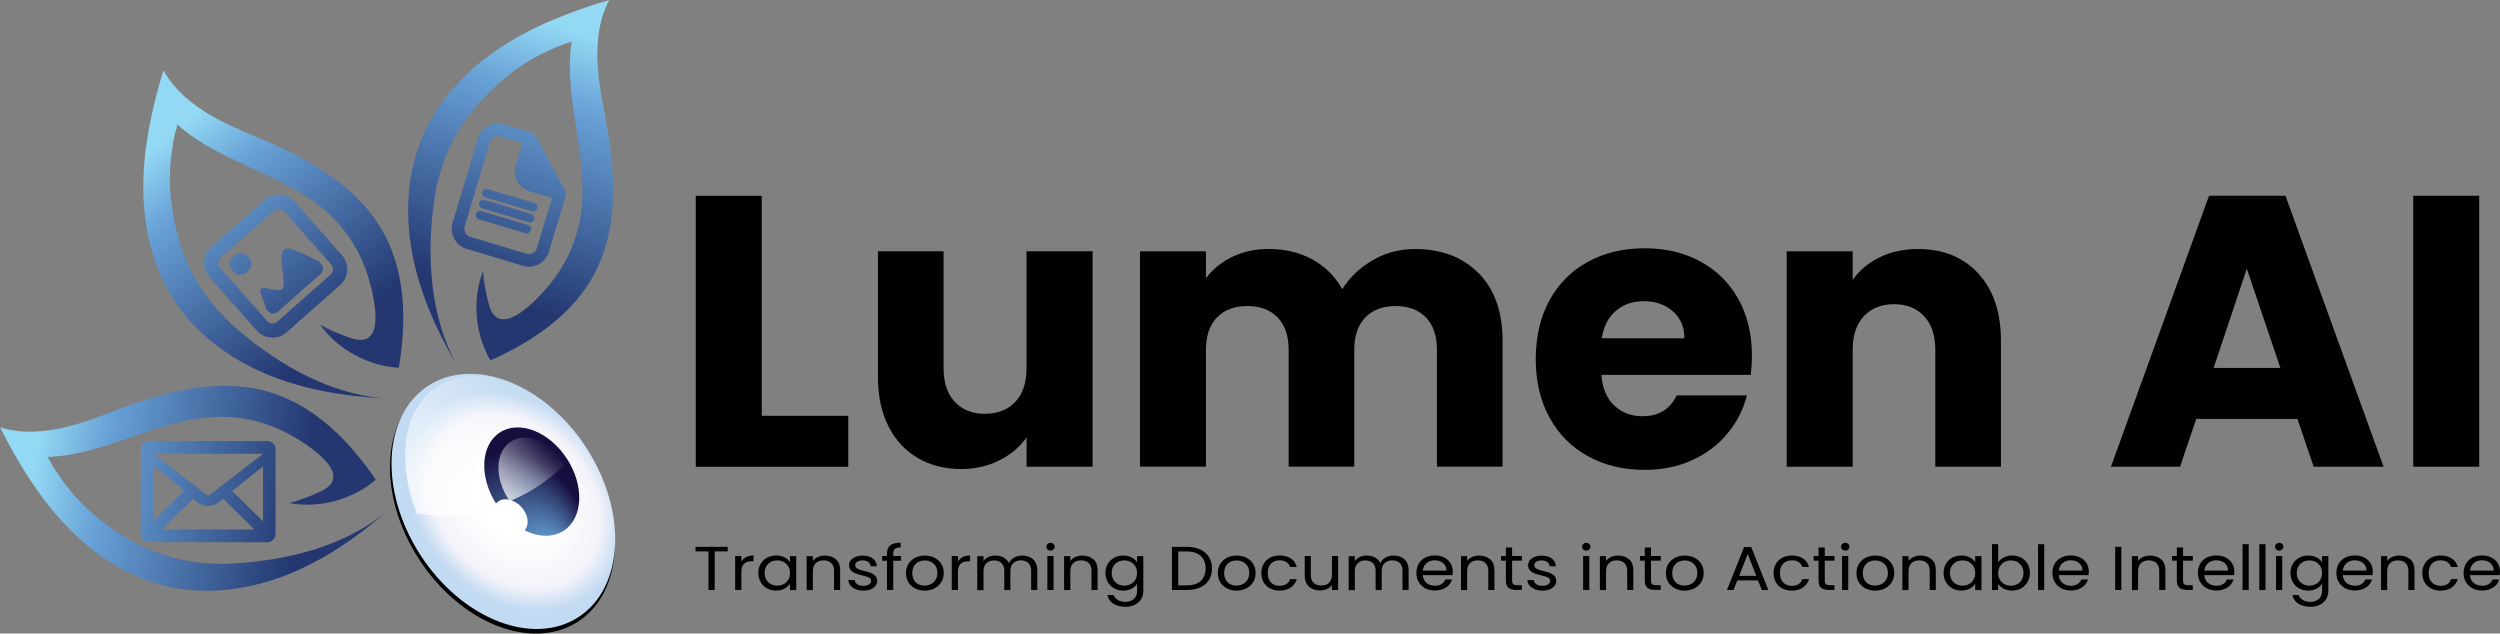 <?xml version="1.0" encoding="UTF-8"?>
<svg id="Layer_2" data-name="Layer 2" xmlns="http://www.w3.org/2000/svg" xmlns:xlink="http://www.w3.org/1999/xlink" viewBox="0 0 437.93 110.98">
  <rect x="0" y="0" width="437.93" height="110.98" fill="#808080" stroke="none"/>
  <defs>
    <style>
      .cls-1 {
        fill: url(#linear-gradient);
      }

      .cls-1, .cls-2, .cls-3, .cls-4, .cls-5, .cls-6, .cls-7, .cls-8, .cls-9 {
        stroke-width: 0px;
      }

      .cls-2 {
        fill: #010101;
      }

      .cls-3 {
        fill: url(#linear-gradient-5);
      }

      .cls-4 {
        fill: #fff;
      }

      .cls-5 {
        fill: url(#linear-gradient-2);
      }

      .cls-6 {
        fill: url(#radial-gradient-2);
      }

      .cls-7 {
        fill: url(#linear-gradient-3);
      }

      .cls-8 {
        fill: url(#radial-gradient);
      }

      .cls-9 {
        fill: url(#linear-gradient-4);
      }
    </style>
    <linearGradient id="linear-gradient" x1="5.94" y1="80.48" x2="59.89" y2="89.06" gradientUnits="userSpaceOnUse">
      <stop offset="0" stop-color="#94d9f4"/>
      <stop offset=".22" stop-color="#68a2d7"/>
      <stop offset=".87" stop-color="#243771"/>
    </linearGradient>
    <linearGradient id="linear-gradient-2" x1="30.2" y1="23.2" x2="62.56" y2="63.66" gradientUnits="userSpaceOnUse">
      <stop offset="0" stop-color="#94d9f4"/>
      <stop offset=".22" stop-color="#68a2d7"/>
      <stop offset=".88" stop-color="#243771"/>
    </linearGradient>
    <linearGradient id="linear-gradient-3" x1="99.75" y1="4.94" x2="81.05" y2="59.82" gradientUnits="userSpaceOnUse">
      <stop offset="0" stop-color="#94d9f4"/>
      <stop offset=".22" stop-color="#68a2d7"/>
      <stop offset=".84" stop-color="#243771"/>
    </linearGradient>
    <radialGradient id="radial-gradient" cx="-214.73" cy="246.53" fx="-214.73" fy="246.53" r="14.02" gradientTransform="translate(307.55 -301.98) rotate(-4.02) scale(1.21 1.52) skewX(2.93)" gradientUnits="userSpaceOnUse">
      <stop offset=".33" stop-color="#fff"/>
      <stop offset=".78" stop-color="#f4f3fa"/>
      <stop offset=".99" stop-color="#c2daf2"/>
    </radialGradient>
    <linearGradient id="linear-gradient-4" x1="-5.43" y1="118.84" x2="-23.04" y2="130.67" gradientTransform="translate(78.39 -46.25) rotate(-9.73) scale(1.09 1)" gradientUnits="userSpaceOnUse">
      <stop offset="0" stop-color="#fff" stop-opacity=".06"/>
      <stop offset="1" stop-color="#fff" stop-opacity=".71"/>
    </linearGradient>
    <radialGradient id="radial-gradient-2" cx="-215.27" cy="249.69" fx="-215.27" fy="256.49" r="8.19" gradientTransform="translate(303.75 -326.67) rotate(-4.02) scale(1.21 1.6) skewX(3.08)" gradientUnits="userSpaceOnUse">
      <stop offset=".19" stop-color="#64a0d6"/>
      <stop offset="1" stop-color="#160e3e"/>
    </radialGradient>
    <linearGradient id="linear-gradient-5" x1="95.76" y1="77.64" x2="87.64" y2="86.18" gradientUnits="userSpaceOnUse">
      <stop offset="0" stop-color="#fff" stop-opacity="0"/>
      <stop offset="1" stop-color="#fff" stop-opacity=".75"/>
    </linearGradient>
  </defs>
  <g id="Layer_1-2" data-name="Layer 1">
    <path class="cls-1" d="m26.1,77.24c-.79,0-1.44.64-1.44,1.43h0s-.02,14.85-.02,14.85c0,.79.64,1.44,1.43,1.44l20.75.03c.79,0,1.44-.64,1.44-1.43l.02-14.85c0-.79-.64-1.44-1.43-1.44l-20.75-.03Zm.77,4.43l2.17,1.59,3.2,2.72-5.39,5.29v-9.6Zm1.46,11.08l5.51-5.41.75.64c.5.43,1.16.66,1.86.66.7,0,1.37-.23,1.87-.66l.75-.64,5.49,5.42-16.24-.02Zm17.72-1.45l-5.37-5.3,5.39-4.3v9.6Zm-9.22-4.68c-.09.08-.23.12-.37.12-.15,0-.28-.04-.37-.12l-9.22-7.15,19.19.03-9.23,7.13Zm30.68,3.2c-5.33,4.57-11.22,8.58-17.78,11.08-6.56,2.49-13.84,3.4-20.67,1.77-6.74-1.61-12.74-5.62-17.51-10.64-4.78-5.01-8.42-11-11.54-17.18,3.76,1.19,7.86.88,11.69-.08,3.83-.95,7.47-2.52,11.19-3.86,7.94-2.86,16.74-4.65,24.78-2.08,7.67,2.44,13.65,8.55,18.16,15.21-4.14,3.51-9.88,5.05-15.22,4.08,1.96-.5,3.88-1.23,5.71-2.11,6.41-3.1-3.82-9.09-6.76-10.51-3.74-1.81-7.94-2.68-12.09-2.46-10.01.51-19.1,6.68-29.12,7,1.74,3.36,4.72,7.2,7.59,9.67,7.12,6.15,14.98,9.66,25.38,8.97,9.38-.62,18.84-3,26.2-8.86Z"/>
    <path class="cls-5" d="m43.53,45.01c.35.38.51.83.47,1.34-.04.52-.26.94-.65,1.29s-.84.5-1.34.47c-.51-.03-.93-.24-1.27-.63-.34-.43-.5-.88-.48-1.36.02-.48.23-.9.63-1.27s.85-.53,1.36-.48c.51.05.93.27,1.29.65Zm12.34.78c-.19-.08-.74-.34-1.63-.79-.89-.45-1.64-.79-2.22-1.01-.59-.23-1.08-.38-1.47-.46-.33-.03-.59.03-.77.18-.19.15-.31.37-.38.65-.07.29-.09.62-.08,1,.01.38.05.78.09,1.22.05.44.1.86.16,1.27.06.41.1.82.12,1.22.02.41.02.74-.02,1s-.14.48-.32.66c-.18.16-.64.16-1.37.01-.1-.02-.26-.04-.47-.09-.76-.16-1.26-.22-1.5-.19-.38.05-.52.27-.41.65.07.22.23.7.49,1.43.26.73.44,1.28.56,1.63l.26.3c.23.26.52.4.86.44.35.03.64-.07.89-.31l7.47-6.6c.26-.23.4-.51.42-.85.02-.34-.08-.65-.31-.92l-.38-.43Zm3.68,4.17l-9.34,8.24c-.79.68-1.69.99-2.71.93-1.02-.05-1.88-.47-2.56-1.25l-8.24-9.34c-.69-.78-1-1.68-.93-2.71.06-1.03.49-1.89,1.26-2.58l9.34-8.24c.77-.68,1.67-.98,2.7-.92,1.03.06,1.89.49,2.58,1.26l8.24,9.34c.68.77.98,1.67.92,2.7-.06,1.03-.48,1.89-1.25,2.56Zm-1.23-2.72c.02-.34-.08-.64-.31-.9l-8.24-9.34c-.21-.26-.49-.4-.85-.42-.36-.02-.66.08-.91.3l-9.34,8.24c-.26.25-.4.54-.42.88-.02.34.08.64.31.9l8.24,9.34c.22.27.5.41.85.42.35.01.65-.1.91-.32l9.34-8.24c.26-.23.4-.51.42-.85Zm11.54,17.18c1.35-7.93,1.24-16.48-2.62-23.54-4.04-7.41-11.64-12.19-19.35-15.62-3.61-1.6-7.33-2.98-10.76-4.94-3.43-1.96-6.61-4.56-8.5-8.02-2.01,6.63-3.52,13.47-3.53,20.4,0,6.93,1.56,13.97,5.31,19.79,3.81,5.9,9.7,10.27,16.16,13,6.47,2.73,13.5,3.9,20.51,4.28-9.37-.85-17.85-5.66-25.06-11.7-7.99-6.69-11.25-14.66-12.15-24.02-.36-3.77.14-8.6,1.2-12.24,7.46,6.69,18.3,8.52,25.88,15.06,3.15,2.71,5.58,6.25,7.04,10.14,1.14,3.05,4.4,14.45-2.38,12.26-1.93-.62-3.82-1.43-5.58-2.42,3.19,4.39,8.4,7.25,13.82,7.57Z"/>
    <path class="cls-7" d="m84.52,33.62c.12-.4.54-.62.94-.5l8.17,2.45c.4.12.62.54.5.94-.12.4-.54.62-.94.5l-8.17-2.45c-.4-.12-.62-.54-.5-.94Zm-.07,2.86l8.17,2.45c.4.12.82-.11.94-.51.12-.4-.11-.82-.5-.94l-8.17-2.45c-.4-.12-.82.11-.94.5-.12.4.11.82.5.94Zm8.53,3.87c.12-.4-.11-.82-.5-.94l-8.17-2.45c-.4-.12-.82.11-.94.5-.12.4.11.82.5.94l8.17,2.45c.4.12.82-.11.94-.5Zm-1.38,6.2l-9.85-2.96c-1.94-.58-3.04-2.63-2.46-4.57l4.43-14.77c.58-1.94,2.63-3.04,4.57-2.46l4.98,1.5.05.03c.07.03.13.07.19.11l.08.06c.11.1.19.2.25.31l5.24,9.73v.03c.03.08.05.16.07.25v.04s0,.07,0,.07c0,.07,0,.14-.01.22v.04s-.03.1-.03.1l-2.95,9.82c-.58,1.94-2.63,3.04-4.57,2.46Zm-9.22-5.07l9.85,2.96c.78.23,1.6-.21,1.83-.98h0s2.63-8.77,2.63-8.77l-3.9-1.17c-1.94-.58-3.04-2.63-2.46-4.57l1.17-3.9-3.84-1.15c-.78-.23-1.6.21-1.83.98l-4.43,14.77c-.23.78.21,1.6.98,1.83Zm24.12-18.26c-.65-3.89-1.54-7.76-1.8-11.7-.25-3.94.17-8.03,2.02-11.52-6.64,1.97-13.19,4.48-18.97,8.28-5.79,3.8-10.81,8.99-13.6,15.33-2.83,6.42-3.24,13.75-1.96,20.65s4.17,13.42,7.71,19.48c-4.44-8.29-5.1-18.02-4.02-27.36,1.19-10.35,6.05-17.46,13.37-23.36,2.95-2.38,7.26-4.62,10.88-5.73-1.48,9.91,2.96,19.96,1.67,29.9-.53,4.12-2.14,8.1-4.59,11.45-1.92,2.64-9.65,11.63-11.55,4.77-.54-1.95-.91-3.97-1.05-5.99-1.91,5.08-1.43,11,1.29,15.7,7.37-3.24,14.44-8.04,18.22-15.14,3.96-7.46,3.78-16.43,2.39-24.75Z"/>
    <g>
      <ellipse class="cls-2" cx="88.02" cy="88.5" rx="17.4" ry="24.3" transform="translate(-34.02 62.29) rotate(-33.03)"/>
      <ellipse class="cls-8" cx="88.17" cy="87.83" rx="17.3" ry="24.16" transform="translate(-33.62 62.26) rotate(-33.03)"/>
      <path class="cls-9" d="m95.28,85.95c2.53-1.26,4.94-2.76,7.24-4.42.35-.26.72-.53.91-.92.58-1.15-1.23-3.07-1.8-3.97-.14-.23-.27-.48-.45-.69-8.41-10.16-20.27-13.15-26.5-6.68-4.42,4.59-4.81,12.71-1.66,20.67,6.53,1.1,13.31-.18,19.37-2.68.97-.4,1.93-.84,2.88-1.31Z"/>
      <ellipse class="cls-6" cx="93.15" cy="84.36" rx="7.35" ry="10.26" transform="translate(-30.93 64.41) rotate(-33.03)"/>
      <path class="cls-3" d="m98.78,81c-2.45-3.76-6.62-5.39-9.31-3.64-2.69,1.75-2.89,6.22-.45,9.99.1.15.2.29.3.43,5.92-2.44,9.65-6.45,9.65-6.45,0,0-.13-.22-.19-.32Z"/>
      <ellipse class="cls-4" cx="89.43" cy="90.51" rx="2.55" ry="3.44" transform="translate(-37.69 85.07) rotate(-42.89)"/>
    </g>
    <g>
      <g>
        <path class="cls-2" d="m133.44,72.84h15.15v8.93h-26.71v-47.47h11.56v38.55Z"/>
        <path class="cls-2" d="m191.39,44.03v37.73h-11.56v-5.14c-1.17,1.67-2.76,3.01-4.77,4.02-2.01,1.01-4.23,1.52-6.66,1.52-2.89,0-5.43-.64-7.64-1.93-2.21-1.29-3.92-3.14-5.14-5.58s-1.83-5.3-1.83-8.59v-22.04h11.5v20.49c0,2.52.65,4.49,1.96,5.88,1.31,1.4,3.06,2.1,5.27,2.1s4.03-.7,5.34-2.1c1.31-1.4,1.96-3.36,1.96-5.88v-20.49h11.56Z"/>
        <path class="cls-2" d="m259.05,47.88c2.77,2.84,4.16,6.79,4.16,11.83v22.04h-11.5v-20.49c0-2.43-.64-4.32-1.93-5.65-1.29-1.33-3.05-2-5.31-2s-4.02.67-5.31,2c-1.28,1.33-1.93,3.21-1.93,5.65v20.49h-11.5v-20.49c0-2.43-.64-4.32-1.93-5.65-1.29-1.33-3.05-2-5.31-2s-4.02.67-5.31,2c-1.29,1.33-1.93,3.21-1.93,5.65v20.49h-11.56v-37.73h11.56v4.73c1.17-1.58,2.7-2.83,4.6-3.75,1.89-.92,4.03-1.39,6.42-1.39,2.84,0,5.38.61,7.61,1.83s3.98,2.95,5.24,5.21c1.31-2.07,3.09-3.76,5.34-5.07,2.25-1.31,4.71-1.96,7.37-1.96,4.69,0,8.42,1.42,11.19,4.26Z"/>
        <path class="cls-2" d="m306.69,65.67h-26.17c.18,2.34.93,4.14,2.26,5.38,1.33,1.24,2.96,1.86,4.9,1.86,2.88,0,4.89-1.22,6.02-3.65h12.31c-.63,2.48-1.77,4.71-3.42,6.69-1.65,1.98-3.71,3.54-6.19,4.67s-5.25,1.69-8.32,1.69c-3.7,0-6.99-.79-9.87-2.37-2.89-1.58-5.14-3.83-6.76-6.76-1.62-2.93-2.43-6.36-2.43-10.28s.8-7.35,2.4-10.28c1.6-2.93,3.84-5.18,6.73-6.76,2.88-1.58,6.2-2.37,9.94-2.37s6.9.77,9.74,2.3c2.84,1.53,5.06,3.72,6.66,6.56,1.6,2.84,2.4,6.15,2.4,9.94,0,1.08-.07,2.21-.2,3.38Zm-11.63-6.42c0-1.98-.68-3.56-2.03-4.73-1.35-1.17-3.04-1.76-5.07-1.76s-3.57.56-4.9,1.69c-1.33,1.13-2.15,2.73-2.47,4.8h14.47Z"/>
        <path class="cls-2" d="m346.55,47.92c2.64,2.86,3.96,6.8,3.96,11.8v22.04h-11.5v-20.49c0-2.52-.65-4.49-1.96-5.88-1.31-1.4-3.07-2.1-5.27-2.1s-3.97.7-5.28,2.1c-1.31,1.4-1.96,3.36-1.96,5.88v20.49h-11.56v-37.73h11.56v5c1.17-1.67,2.75-2.99,4.73-3.96,1.98-.97,4.21-1.45,6.7-1.45,4.42,0,7.95,1.43,10.58,4.29Z"/>
        <path class="cls-2" d="m402.44,73.38h-17.72l-2.84,8.38h-12.1l17.18-47.47h13.39l17.18,47.47h-12.24l-2.84-8.38Zm-2.98-8.93l-5.88-17.38-5.82,17.38h11.7Z"/>
        <path class="cls-2" d="m434.29,34.29v47.47h-11.56v-47.47h11.56Z"/>
      </g>
      <g>
        <path class="cls-2" d="m127.47,95.79v.8h-2.27v6.76h-1.09v-6.76h-2.28v-.8h5.63Z"/>
        <path class="cls-2" d="m130.7,97.58c.35-.19.79-.28,1.29-.28v1.02h-.29c-1.22,0-1.83.6-1.83,1.8v3.23h-1.09v-5.94h1.09v.97c.19-.34.46-.6.82-.79Z"/>
        <path class="cls-2" d="m133.25,98.76c.27-.46.64-.82,1.12-1.07.47-.25,1-.38,1.58-.38s1.07.11,1.49.34c.42.22.74.51.94.85v-1.08h1.1v5.94h-1.1v-1.11c-.21.35-.54.63-.96.86s-.92.34-1.49.34-1.11-.13-1.57-.39c-.47-.26-.84-.62-1.11-1.1-.27-.47-.41-1-.41-1.6s.13-1.14.41-1.6Zm4.83.44c-.2-.33-.47-.59-.81-.76-.34-.18-.71-.27-1.12-.27s-.78.09-1.11.26c-.33.17-.6.43-.8.76-.2.33-.3.72-.3,1.17s.1.85.3,1.19c.2.34.46.59.8.77.33.18.7.27,1.11.27s.78-.09,1.12-.27c.34-.18.61-.43.81-.77s.3-.73.3-1.18-.1-.84-.3-1.17Z"/>
        <path class="cls-2" d="m146.43,97.96c.49.44.74,1.07.74,1.89v3.5h-1.07v-3.36c0-.59-.16-1.05-.49-1.36-.33-.31-.77-.47-1.34-.47s-1.03.16-1.37.49c-.34.33-.51.8-.51,1.42v3.29h-1.09v-5.94h1.09v.85c.21-.3.51-.54.88-.7.37-.17.78-.25,1.22-.25.79,0,1.44.22,1.93.66Z"/>
        <path class="cls-2" d="m149.92,103.22c-.4-.16-.71-.37-.94-.65s-.36-.6-.38-.96h1.12c.03.3.19.54.46.73.27.19.63.28,1.08.28.41,0,.74-.08.98-.25.24-.17.36-.38.36-.63s-.13-.45-.38-.58c-.25-.13-.65-.25-1.18-.37-.48-.12-.88-.23-1.19-.35s-.57-.3-.79-.53-.33-.54-.33-.93c0-.3.1-.58.3-.83.2-.25.48-.45.85-.6.37-.15.78-.22,1.25-.22.72,0,1.31.17,1.75.5.45.33.68.79.72,1.37h-1.09c-.02-.31-.16-.56-.41-.75-.25-.19-.59-.28-1.01-.28-.39,0-.7.08-.93.23-.23.15-.35.35-.35.6,0,.2.07.36.21.48.14.13.31.23.52.3.21.08.5.16.88.25.47.12.85.23,1.15.34.29.11.55.28.76.5.21.22.32.52.33.88,0,.33-.1.62-.3.88-.2.26-.48.46-.84.61-.36.15-.78.22-1.25.22-.5,0-.95-.08-1.35-.23Z"/>
        <path class="cls-2" d="m157.84,98.22h-1.37v5.13h-1.09v-5.13h-.85v-.81h.85v-.42c0-.67.19-1.15.57-1.46.38-.31.98-.46,1.82-.46v.82c-.48,0-.81.09-1.01.25-.2.17-.29.45-.29.84v.42h1.37v.81Z"/>
        <path class="cls-2" d="m160.29,103.07c-.5-.25-.89-.61-1.17-1.08-.28-.47-.42-1.01-.42-1.62s.15-1.14.44-1.61c.29-.47.69-.82,1.19-1.07.5-.25,1.06-.37,1.68-.37s1.18.12,1.68.37c.5.25.9.61,1.19,1.07.29.46.44,1,.44,1.62s-.15,1.16-.45,1.62c-.3.47-.7.83-1.21,1.08-.51.25-1.07.38-1.69.38s-1.17-.13-1.66-.38Zm2.76-.74c.34-.17.62-.42.83-.75.21-.33.32-.74.32-1.21s-.1-.88-.31-1.21c-.21-.33-.48-.58-.81-.74-.33-.16-.7-.24-1.09-.24s-.76.08-1.09.24c-.33.16-.59.41-.79.74-.2.33-.3.74-.3,1.21s.1.89.29,1.23.46.58.78.74c.33.16.68.24,1.07.24s.76-.08,1.1-.25Z"/>
        <path class="cls-2" d="m168.64,97.58c.35-.19.79-.28,1.29-.28v1.02h-.29c-1.22,0-1.83.6-1.83,1.8v3.23h-1.09v-5.94h1.09v.97c.19-.34.46-.6.82-.79Z"/>
        <path class="cls-2" d="m180.41,97.59c.4.19.71.48.94.86.23.38.35.85.35,1.4v3.5h-1.07v-3.36c0-.59-.16-1.05-.48-1.36-.32-.31-.76-.47-1.31-.47s-1.01.17-1.35.49-.5.8-.5,1.43v3.28h-1.07v-3.36c0-.59-.16-1.05-.48-1.36s-.76-.47-1.31-.47-1.01.17-1.35.49-.5.8-.5,1.43v3.28h-1.09v-5.94h1.09v.86c.21-.31.5-.55.86-.72.36-.17.76-.25,1.2-.25.55,0,1.03.11,1.46.34.42.22.74.55.94.99.18-.42.48-.74.91-.98.42-.23.89-.35,1.41-.35s.96.1,1.36.29Z"/>
        <path class="cls-2" d="m183.51,96.25c-.14-.13-.21-.29-.21-.48s.07-.35.21-.48c.14-.13.32-.2.52-.2s.37.06.51.2c.14.13.21.29.21.48s-.07.35-.21.48-.31.2-.51.2-.38-.07-.52-.2Zm1.05,1.16v5.94h-1.09v-5.94h1.09Z"/>
        <path class="cls-2" d="m191.53,97.96c.49.44.74,1.07.74,1.89v3.5h-1.07v-3.36c0-.59-.16-1.05-.49-1.36-.33-.31-.77-.47-1.34-.47s-1.03.16-1.37.49c-.34.33-.51.8-.51,1.42v3.29h-1.09v-5.94h1.09v.85c.21-.3.51-.54.88-.7.37-.17.78-.25,1.22-.25.79,0,1.44.22,1.93.66Z"/>
        <path class="cls-2" d="m198.23,97.65c.43.22.74.51.95.85v-1.08h1.1v6.07c0,.54-.13,1.03-.38,1.45-.25.42-.62.75-1.09.99s-1.02.36-1.65.36c-.86,0-1.57-.18-2.15-.55-.57-.37-.91-.87-1.01-1.51h1.07c.12.36.37.65.74.87.37.22.82.33,1.35.33.6,0,1.08-.17,1.46-.51.38-.34.57-.82.57-1.43v-1.25c-.21.35-.53.64-.95.87-.42.23-.91.35-1.48.35s-1.11-.13-1.58-.39c-.47-.26-.85-.62-1.12-1.1-.27-.47-.41-1-.41-1.6s.13-1.14.41-1.6.64-.82,1.12-1.07c.47-.25,1-.38,1.58-.38s1.06.11,1.49.34Zm.65,1.55c-.2-.33-.47-.59-.81-.76-.34-.18-.71-.27-1.12-.27s-.78.09-1.11.26c-.33.17-.6.43-.8.76-.2.33-.3.72-.3,1.17s.1.85.3,1.19c.2.34.46.59.8.77.33.18.7.27,1.11.27s.78-.09,1.12-.27c.34-.18.61-.43.81-.77s.3-.73.3-1.18-.1-.84-.3-1.17Z"/>
        <path class="cls-2" d="m210.24,96.25c.66.31,1.17.75,1.53,1.32.35.57.53,1.24.53,2.02s-.18,1.44-.53,2.01c-.35.57-.86,1-1.53,1.3s-1.45.45-2.36.45h-2.59v-7.56h2.59c.91,0,1.69.15,2.36.46Zm.1,5.51c.56-.52.85-1.24.85-2.17s-.28-1.67-.85-2.2c-.57-.53-1.39-.79-2.45-.79h-1.5v5.94h1.5c1.07,0,1.89-.26,2.46-.78Z"/>
        <path class="cls-2" d="m214.92,103.07c-.5-.25-.89-.61-1.17-1.08-.28-.47-.42-1.01-.42-1.62s.15-1.14.44-1.61c.29-.47.69-.82,1.19-1.07.5-.25,1.06-.37,1.68-.37s1.18.12,1.68.37c.5.25.9.61,1.19,1.07.29.46.44,1,.44,1.62s-.15,1.16-.45,1.62c-.3.47-.7.83-1.21,1.08-.51.25-1.07.38-1.69.38s-1.17-.13-1.66-.38Zm2.76-.74c.34-.17.62-.42.83-.75.21-.33.32-.74.32-1.21s-.1-.88-.31-1.21c-.21-.33-.48-.58-.81-.74-.33-.16-.7-.24-1.09-.24s-.76.08-1.09.24c-.33.16-.59.41-.79.74-.2.33-.3.74-.3,1.21s.1.89.29,1.23.46.58.78.74c.33.16.68.24,1.07.24s.76-.08,1.1-.25Z"/>
        <path class="cls-2" d="m221.36,98.76c.27-.46.65-.82,1.13-1.07.48-.25,1.03-.38,1.65-.38.8,0,1.47.18,1.99.53.52.35.86.85,1.03,1.48h-1.17c-.11-.36-.33-.65-.65-.86-.32-.21-.72-.31-1.2-.31-.62,0-1.12.19-1.5.58-.38.39-.57.93-.57,1.64s.19,1.27.57,1.66c.38.39.88.59,1.5.59.48,0,.87-.1,1.19-.3.32-.2.54-.49.66-.87h1.17c-.17.61-.52,1.09-1.05,1.46s-1.18.55-1.97.55c-.62,0-1.17-.13-1.65-.38-.48-.25-.86-.61-1.13-1.07s-.41-1-.41-1.63.13-1.15.41-1.61Z"/>
        <path class="cls-2" d="m234.4,97.41v5.94h-1.09v-.88c-.21.3-.5.54-.86.71-.37.17-.78.25-1.22.25-.51,0-.97-.1-1.37-.29-.41-.19-.73-.48-.96-.86-.23-.38-.35-.85-.35-1.4v-3.48h1.07v3.35c0,.58.16,1.04.49,1.35.33.31.77.47,1.34.47s1.04-.16,1.37-.49.5-.8.5-1.42v-3.26h1.09Z"/>
        <path class="cls-2" d="m245.46,97.59c.4.19.71.48.94.86.23.38.35.85.35,1.4v3.5h-1.07v-3.36c0-.59-.16-1.05-.48-1.36s-.76-.47-1.31-.47-1.01.17-1.35.49-.5.8-.5,1.43v3.28h-1.07v-3.36c0-.59-.16-1.05-.48-1.36-.32-.31-.76-.47-1.31-.47s-1.01.17-1.35.49-.5.8-.5,1.43v3.28h-1.08v-5.94h1.08v.86c.21-.31.5-.55.87-.72.36-.17.76-.25,1.2-.25.55,0,1.03.11,1.46.34.42.22.74.55.94.99.18-.42.49-.74.91-.98.42-.23.89-.35,1.41-.35s.96.1,1.36.29Z"/>
        <path class="cls-2" d="m254.46,100.75h-5.23c.04.58.26,1.04.66,1.37.4.33.89.49,1.46.49.47,0,.86-.1,1.17-.3.31-.2.54-.46.66-.8h1.17c-.17.57-.52,1.04-1.05,1.39-.52.36-1.18.54-1.96.54-.62,0-1.17-.13-1.66-.38-.49-.25-.87-.61-1.15-1.08-.28-.47-.42-1.01-.42-1.62s.14-1.15.41-1.62c.27-.46.65-.82,1.14-1.07.49-.25,1.05-.37,1.69-.37s1.17.12,1.65.37c.48.25.84.58,1.1,1.01.26.43.39.92.39,1.46,0,.19-.01.39-.04.6Zm-1.36-1.77c-.18-.27-.43-.48-.75-.62-.31-.14-.66-.21-1.04-.21-.55,0-1.02.16-1.4.48-.39.32-.61.76-.66,1.32h4.13c0-.38-.09-.7-.27-.97Z"/>
        <path class="cls-2" d="m261.04,97.96c.49.44.74,1.07.74,1.89v3.5h-1.07v-3.36c0-.59-.16-1.05-.49-1.36s-.77-.47-1.34-.47-1.03.16-1.37.49c-.34.33-.51.8-.51,1.42v3.29h-1.08v-5.94h1.08v.85c.21-.3.51-.54.88-.7.37-.17.78-.25,1.22-.25.8,0,1.44.22,1.93.66Z"/>
        <path class="cls-2" d="m264.88,98.22v3.5c0,.29.07.49.2.61.14.12.37.18.7.18h.8v.83h-.98c-.6,0-1.06-.13-1.36-.38-.3-.25-.45-.67-.45-1.25v-3.5h-.85v-.81h.85v-1.5h1.09v1.5h1.71v.81h-1.71Z"/>
        <path class="cls-2" d="m268.87,103.22c-.4-.16-.71-.37-.94-.65s-.36-.6-.38-.96h1.12c.03.3.19.54.46.73.27.19.63.28,1.08.28.41,0,.74-.08.98-.25.24-.17.36-.38.36-.63s-.13-.45-.38-.58c-.25-.13-.65-.25-1.18-.37-.49-.12-.88-.23-1.19-.35-.31-.12-.57-.3-.79-.53s-.33-.54-.33-.93c0-.3.1-.58.3-.83.2-.25.48-.45.85-.6.37-.15.78-.22,1.25-.22.72,0,1.31.17,1.75.5.45.33.68.79.72,1.37h-1.09c-.02-.31-.16-.56-.41-.75-.25-.19-.59-.28-1.01-.28-.39,0-.7.08-.93.23-.23.15-.35.35-.35.6,0,.2.07.36.21.48.14.13.31.23.52.3.21.08.5.16.88.25.47.12.85.23,1.15.34.29.11.55.28.76.5.21.22.32.52.33.88,0,.33-.1.62-.3.88-.2.26-.48.46-.84.61-.36.15-.78.22-1.25.22-.5,0-.95-.08-1.35-.23Z"/>
        <path class="cls-2" d="m277.35,96.25c-.14-.13-.21-.29-.21-.48s.07-.35.21-.48c.14-.13.32-.2.53-.2s.37.06.51.2c.14.13.21.29.21.48s-.07.35-.21.48c-.14.13-.31.2-.51.2s-.38-.07-.53-.2Zm1.05,1.16v5.94h-1.08v-5.94h1.08Z"/>
        <path class="cls-2" d="m285.37,97.96c.49.44.74,1.07.74,1.89v3.5h-1.07v-3.36c0-.59-.16-1.05-.49-1.36s-.77-.47-1.34-.47-1.03.16-1.37.49c-.34.33-.51.8-.51,1.42v3.29h-1.08v-5.94h1.08v.85c.21-.3.51-.54.88-.7.37-.17.78-.25,1.22-.25.8,0,1.44.22,1.93.66Z"/>
        <path class="cls-2" d="m289.21,98.22v3.5c0,.29.07.49.2.61.14.12.37.18.7.18h.8v.83h-.98c-.6,0-1.06-.13-1.36-.38-.3-.25-.45-.67-.45-1.25v-3.5h-.85v-.81h.85v-1.5h1.09v1.5h1.71v.81h-1.71Z"/>
        <path class="cls-2" d="m293.41,103.07c-.5-.25-.89-.61-1.17-1.08-.28-.47-.42-1.01-.42-1.62s.15-1.14.44-1.61c.29-.47.69-.82,1.19-1.07.5-.25,1.06-.37,1.68-.37s1.18.12,1.68.37c.5.25.9.61,1.19,1.07.29.46.44,1,.44,1.62s-.15,1.16-.45,1.62c-.3.47-.7.83-1.21,1.08-.51.25-1.07.38-1.69.38s-1.17-.13-1.66-.38Zm2.76-.74c.34-.17.62-.42.83-.75.21-.33.32-.74.32-1.21s-.1-.88-.31-1.21c-.21-.33-.48-.58-.81-.74-.33-.16-.7-.24-1.09-.24s-.76.08-1.09.24c-.33.16-.59.41-.79.74-.2.33-.3.74-.3,1.21s.1.89.29,1.23c.19.33.46.58.78.74.33.16.68.24,1.07.24s.76-.08,1.1-.25Z"/>
        <path class="cls-2" d="m307.96,101.67h-3.63l-.67,1.68h-1.15l3.01-7.52h1.25l2.99,7.52h-1.14l-.67-1.68Zm-.31-.8l-1.5-3.82-1.5,3.82h3.01Z"/>
        <path class="cls-2" d="m311.09,98.76c.27-.46.65-.82,1.13-1.07s1.03-.38,1.65-.38c.8,0,1.46.18,1.99.53.52.35.87.85,1.03,1.48h-1.17c-.11-.36-.33-.65-.65-.86-.32-.21-.72-.31-1.2-.31-.62,0-1.12.19-1.5.58s-.57.93-.57,1.64.19,1.27.57,1.66.88.59,1.5.59c.48,0,.88-.1,1.19-.3.32-.2.54-.49.66-.87h1.17c-.18.61-.53,1.09-1.05,1.46-.53.37-1.18.55-1.97.55-.62,0-1.17-.13-1.65-.38-.48-.25-.86-.61-1.13-1.07-.27-.46-.41-1-.41-1.63s.14-1.15.41-1.61Z"/>
        <path class="cls-2" d="m319.65,98.22v3.5c0,.29.07.49.2.61.14.12.37.18.7.18h.8v.83h-.98c-.6,0-1.06-.13-1.36-.38-.3-.25-.45-.67-.45-1.25v-3.5h-.85v-.81h.85v-1.5h1.09v1.5h1.71v.81h-1.71Z"/>
        <path class="cls-2" d="m322.71,96.25c-.14-.13-.21-.29-.21-.48s.07-.35.21-.48c.14-.13.32-.2.53-.2s.37.06.51.2c.14.13.21.29.21.48s-.07.35-.21.48c-.14.13-.31.2-.51.2s-.38-.07-.53-.2Zm1.05,1.16v5.94h-1.08v-5.94h1.08Z"/>
        <path class="cls-2" d="m326.79,103.07c-.5-.25-.89-.61-1.17-1.08-.28-.47-.42-1.01-.42-1.62s.15-1.14.44-1.61c.29-.47.69-.82,1.19-1.07.5-.25,1.06-.37,1.68-.37s1.18.12,1.68.37c.5.25.9.61,1.19,1.07.29.46.44,1,.44,1.62s-.15,1.16-.45,1.62c-.3.47-.7.83-1.21,1.08-.51.25-1.07.38-1.69.38s-1.17-.13-1.66-.38Zm2.76-.74c.34-.17.62-.42.83-.75.21-.33.32-.74.32-1.21s-.1-.88-.31-1.21c-.21-.33-.48-.58-.81-.74-.33-.16-.7-.24-1.09-.24s-.76.08-1.09.24c-.33.16-.59.41-.79.74-.2.33-.3.74-.3,1.21s.1.89.29,1.23c.19.33.46.58.78.74.33.16.68.24,1.07.24s.76-.08,1.1-.25Z"/>
        <path class="cls-2" d="m338.36,97.96c.49.44.74,1.07.74,1.89v3.5h-1.07v-3.36c0-.59-.16-1.05-.49-1.36s-.77-.47-1.34-.47-1.03.16-1.37.49c-.34.33-.51.8-.51,1.42v3.29h-1.08v-5.94h1.08v.85c.21-.3.51-.54.88-.7.37-.17.78-.25,1.22-.25.8,0,1.44.22,1.93.66Z"/>
        <path class="cls-2" d="m340.87,98.76c.27-.46.64-.82,1.12-1.07.47-.25,1-.38,1.58-.38s1.07.11,1.49.34c.42.22.74.51.94.85v-1.08h1.1v5.94h-1.1v-1.11c-.21.35-.54.63-.96.86s-.92.34-1.49.34-1.11-.13-1.57-.39c-.47-.26-.84-.62-1.11-1.1-.27-.47-.41-1-.41-1.6s.14-1.14.41-1.6Zm4.83.44c-.2-.33-.47-.59-.8-.76-.34-.18-.71-.27-1.12-.27s-.78.09-1.11.26-.6.43-.8.76c-.2.33-.3.72-.3,1.17s.1.85.3,1.19c.2.34.46.59.8.77.33.18.7.27,1.11.27s.78-.09,1.12-.27c.34-.18.61-.43.8-.77s.3-.73.3-1.18-.1-.84-.3-1.17Z"/>
        <path class="cls-2" d="m351,97.65c.43-.22.92-.34,1.47-.34.59,0,1.12.13,1.59.38.47.25.84.61,1.11,1.07s.41.99.41,1.6-.14,1.13-.41,1.6c-.27.47-.64.84-1.12,1.1-.47.26-1,.39-1.58.39s-1.06-.11-1.49-.34c-.43-.22-.75-.51-.96-.86v1.1h-1.08v-8.03h1.08v3.19c.22-.35.55-.64.98-.87Zm3.16,1.54c-.2-.33-.47-.59-.8-.76-.34-.17-.71-.26-1.12-.26s-.76.09-1.1.27c-.34.18-.61.43-.81.77-.2.34-.3.72-.3,1.17s.1.84.3,1.18c.2.34.47.59.81.77.34.18.71.27,1.1.27s.78-.09,1.12-.27c.34-.18.61-.43.8-.77.2-.34.3-.73.3-1.19s-.1-.84-.3-1.17Z"/>
        <path class="cls-2" d="m358.09,95.33v8.03h-1.08v-8.03h1.08Z"/>
        <path class="cls-2" d="m365.87,100.75h-5.23c.04.58.26,1.04.66,1.37.4.33.89.49,1.46.49.47,0,.86-.1,1.17-.3.31-.2.54-.46.66-.8h1.17c-.17.57-.52,1.04-1.05,1.39-.52.36-1.18.54-1.96.54-.62,0-1.17-.13-1.66-.38-.49-.25-.87-.61-1.15-1.08-.28-.47-.42-1.01-.42-1.62s.14-1.15.41-1.62c.27-.46.65-.82,1.14-1.07.49-.25,1.05-.37,1.69-.37s1.17.12,1.65.37c.48.25.84.58,1.1,1.01.26.43.39.92.39,1.46,0,.19-.01.39-.04.6Zm-1.36-1.77c-.18-.27-.43-.48-.75-.62-.31-.14-.66-.21-1.04-.21-.55,0-1.02.16-1.4.48-.39.32-.61.76-.66,1.32h4.13c0-.38-.09-.7-.27-.97Z"/>
        <path class="cls-2" d="m371.6,95.79v7.56h-1.08v-7.56h1.08Z"/>
        <path class="cls-2" d="m378.57,97.96c.49.44.74,1.07.74,1.89v3.5h-1.07v-3.36c0-.59-.16-1.05-.49-1.36s-.77-.47-1.34-.47-1.03.16-1.37.49c-.34.33-.51.8-.51,1.42v3.29h-1.08v-5.94h1.08v.85c.21-.3.51-.54.88-.7.37-.17.78-.25,1.22-.25.8,0,1.44.22,1.93.66Z"/>
        <path class="cls-2" d="m382.41,98.22v3.5c0,.29.07.49.2.61.14.12.37.18.7.18h.8v.83h-.98c-.6,0-1.06-.13-1.36-.38-.3-.25-.45-.67-.45-1.25v-3.5h-.85v-.81h.85v-1.5h1.09v1.5h1.71v.81h-1.71Z"/>
        <path class="cls-2" d="m391.36,100.75h-5.23c.04.58.26,1.04.66,1.37.4.33.89.49,1.46.49.47,0,.86-.1,1.17-.3.31-.2.54-.46.66-.8h1.17c-.17.57-.52,1.04-1.05,1.39-.52.36-1.18.54-1.96.54-.62,0-1.17-.13-1.66-.38-.49-.25-.87-.61-1.15-1.08-.28-.47-.42-1.01-.42-1.62s.14-1.15.41-1.62c.27-.46.65-.82,1.14-1.07.49-.25,1.05-.37,1.69-.37s1.17.12,1.65.37c.48.25.84.58,1.1,1.01.26.43.39.92.39,1.46,0,.19-.01.39-.04.6Zm-1.36-1.77c-.18-.27-.43-.48-.75-.62-.31-.14-.66-.21-1.04-.21-.55,0-1.02.16-1.4.48-.39.32-.61.76-.66,1.32h4.13c0-.38-.09-.7-.27-.97Z"/>
        <path class="cls-2" d="m393.91,95.33v8.03h-1.08v-8.03h1.08Z"/>
        <path class="cls-2" d="m396.85,95.33v8.03h-1.08v-8.03h1.08Z"/>
        <path class="cls-2" d="m398.73,96.25c-.14-.13-.21-.29-.21-.48s.07-.35.21-.48c.14-.13.32-.2.53-.2s.37.06.51.2c.14.13.21.29.21.48s-.07.35-.21.48c-.14.13-.31.2-.51.2s-.38-.07-.53-.2Zm1.05,1.16v5.94h-1.08v-5.94h1.08Z"/>
        <path class="cls-2" d="m405.81,97.65c.43.22.74.51.95.85v-1.08h1.1v6.07c0,.54-.13,1.03-.38,1.45-.25.42-.62.75-1.09.99-.47.24-1.02.36-1.65.36-.86,0-1.58-.18-2.15-.55-.57-.37-.91-.87-1.01-1.51h1.07c.12.36.37.65.74.87.37.22.82.33,1.35.33.6,0,1.08-.17,1.46-.51s.57-.82.57-1.43v-1.25c-.21.35-.53.64-.96.87s-.91.35-1.48.35-1.11-.13-1.58-.39c-.47-.26-.85-.62-1.12-1.1-.27-.47-.41-1-.41-1.6s.14-1.14.41-1.6c.27-.46.64-.82,1.12-1.07.47-.25,1-.38,1.58-.38s1.06.11,1.49.34Zm.65,1.55c-.2-.33-.47-.59-.8-.76-.34-.18-.71-.27-1.12-.27s-.78.09-1.11.26-.6.43-.8.76c-.2.33-.3.72-.3,1.17s.1.85.3,1.19c.2.34.46.59.8.77.33.18.7.27,1.11.27s.78-.09,1.12-.27c.34-.18.61-.43.8-.77s.3-.73.3-1.18-.1-.84-.3-1.17Z"/>
        <path class="cls-2" d="m415.62,100.75h-5.23c.04.58.26,1.04.66,1.37.4.33.89.49,1.46.49.47,0,.86-.1,1.17-.3.31-.2.54-.46.66-.8h1.17c-.17.57-.52,1.04-1.05,1.39-.52.36-1.18.54-1.96.54-.62,0-1.17-.13-1.66-.38-.49-.25-.87-.61-1.15-1.08-.28-.47-.42-1.01-.42-1.62s.14-1.15.41-1.62c.27-.46.65-.82,1.14-1.07.49-.25,1.05-.37,1.69-.37s1.17.12,1.65.37c.48.25.84.58,1.1,1.01.26.43.39.92.39,1.46,0,.19-.01.39-.04.6Zm-1.36-1.77c-.18-.27-.43-.48-.75-.62-.31-.14-.66-.21-1.04-.21-.55,0-1.02.16-1.4.48-.39.32-.61.76-.66,1.32h4.13c0-.38-.09-.7-.27-.97Z"/>
        <path class="cls-2" d="m422.21,97.96c.49.44.74,1.07.74,1.89v3.5h-1.07v-3.36c0-.59-.16-1.05-.49-1.36s-.77-.47-1.34-.47-1.03.16-1.37.49c-.34.33-.51.8-.51,1.42v3.29h-1.08v-5.94h1.08v.85c.21-.3.51-.54.88-.7.37-.17.78-.25,1.22-.25.8,0,1.44.22,1.93.66Z"/>
        <path class="cls-2" d="m424.73,98.76c.27-.46.65-.82,1.13-1.07s1.03-.38,1.65-.38c.8,0,1.46.18,1.99.53.52.35.87.85,1.03,1.48h-1.17c-.11-.36-.33-.65-.65-.86-.32-.21-.72-.31-1.2-.31-.62,0-1.12.19-1.5.58s-.57.93-.57,1.64.19,1.27.57,1.66.88.59,1.5.59c.48,0,.88-.1,1.19-.3.32-.2.54-.49.66-.87h1.17c-.18.61-.53,1.09-1.05,1.46-.53.37-1.18.55-1.97.55-.62,0-1.17-.13-1.65-.38-.48-.25-.86-.61-1.13-1.07-.27-.46-.41-1-.41-1.63s.14-1.15.41-1.61Z"/>
        <path class="cls-2" d="m437.9,100.75h-5.23c.04.58.26,1.04.66,1.37.4.33.89.49,1.46.49.47,0,.86-.1,1.17-.3.31-.2.54-.46.66-.8h1.17c-.17.57-.52,1.04-1.05,1.39-.52.36-1.18.54-1.96.54-.62,0-1.17-.13-1.66-.38-.49-.25-.87-.61-1.15-1.08-.28-.47-.42-1.01-.42-1.62s.14-1.15.41-1.62c.27-.46.65-.82,1.14-1.07.49-.25,1.05-.37,1.69-.37s1.17.12,1.65.37c.48.25.84.58,1.1,1.01.26.43.39.92.39,1.46,0,.19-.01.39-.04.6Zm-1.36-1.77c-.18-.27-.43-.48-.75-.62-.31-.14-.66-.21-1.04-.21-.55,0-1.02.16-1.4.48-.39.32-.61.76-.66,1.32h4.13c0-.38-.09-.7-.27-.97Z"/>
      </g>
    </g>
  </g>
</svg>